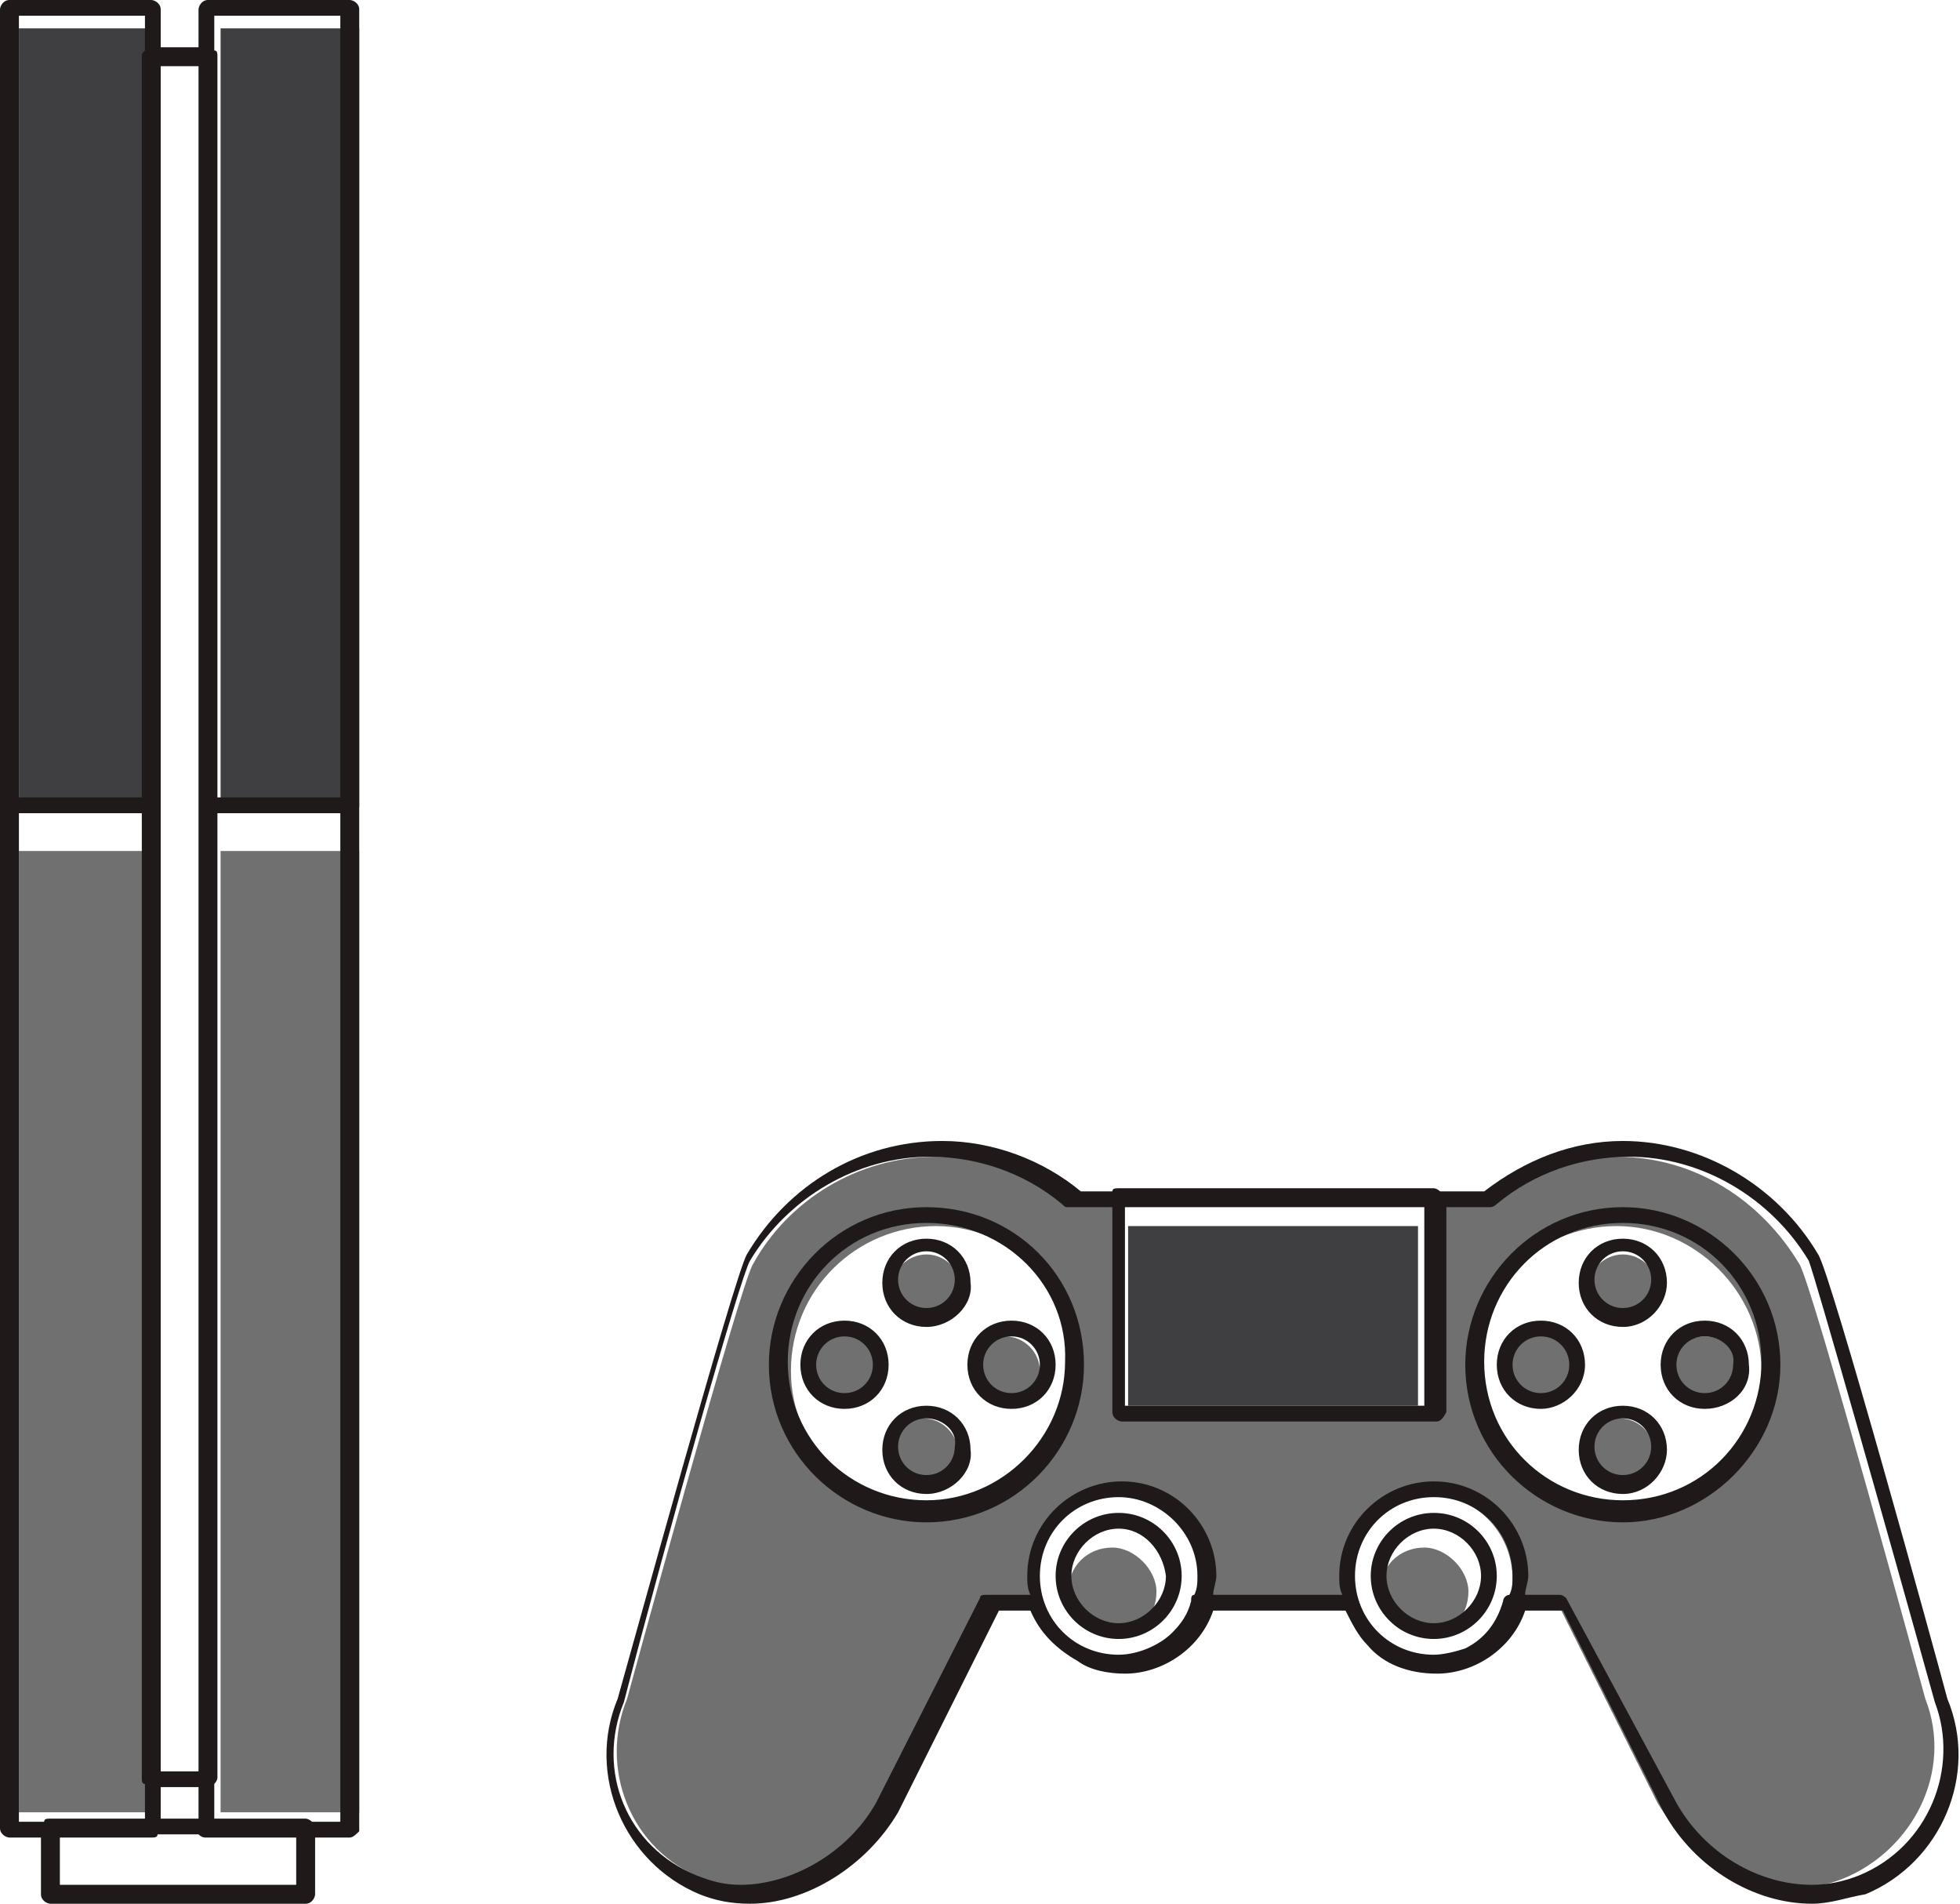 <?xml version="1.0" encoding="utf-8"?>
<!-- Generator: Adobe Illustrator 23.0.3, SVG Export Plug-In . SVG Version: 6.00 Build 0)  -->
<svg version="1.1" id="Layer_1" xmlns="http://www.w3.org/2000/svg" xmlns:xlink="http://www.w3.org/1999/xlink" x="0px" y="0px"
	 viewBox="0 0 62.2 60.4" style="enable-background:new 0 0 62.2 60.4;" xml:space="preserve">
<style type="text/css">
	.st0{fill:#707070;}
	.st1{fill:#3F3E40;}
	.st2{fill:#1F191A;}
</style>
<path class="st0" d="M7,27h4.4v30.5H7V27z M0.6,57.5H5V27H0.6V57.5z M58.5,59.6c-2.2,0.9-4.7-0.4-5.9-2.4l-3.2-6.4h-1.5
	c0.1-0.2,0.1-0.5,0.1-0.7c0-1.5-1.2-2.7-2.7-2.7s-2.7,1.2-2.7,2.7c0,0.3,0,0.5,0.1,0.7h-4.6c0.1-0.2,0.1-0.5,0.1-0.7
	c0-1.5-1.2-2.7-2.7-2.7s-2.7,1.2-2.7,2.7c0,0.3,0,0.5,0.1,0.7h-1.5l-3.2,6.4c-1.1,2-3.6,3.3-5.9,2.4c-2.3-0.9-3.3-3.5-2.4-5.7
	c0,0,3.6-13.2,4-13.8c1.1-2,3.3-3.4,5.8-3.4c1.7,0,3.1,0.5,4.3,1.5h1.4v6.7h10.2v-6.7H47c1.2-0.9,2.7-1.5,4.3-1.5
	c2.5,0,4.6,1.4,5.8,3.4c0.4,0.6,4,13.8,4,13.8C62,56.2,60.7,58.7,58.5,59.6z M34.3,43.5c0-2.5-2.1-4.6-4.6-4.6s-4.6,2-4.6,4.6
	c0,2.5,2.1,4.6,4.6,4.6S34.3,46,34.3,43.5z M55.9,43.5c0-2.5-2.1-4.6-4.6-4.6s-4.6,2-4.6,4.6c0,2.5,2.1,4.6,4.6,4.6
	S55.9,46,55.9,43.5z M51.5,39.8c-0.6,0-1.1,0.5-1.1,1.1c0,0.6,0.5,1.1,1.1,1.1c0.6,0,1.1-0.5,1.1-1.1C52.6,40.3,52.1,39.8,51.5,39.8
	z M48.9,42.3c-0.6,0-1.1,0.6-1.1,1.1c0,0.6,0.5,1.1,1.1,1.1c0.6,0,1.1-0.5,1.1-1.1S49.5,42.3,48.9,42.3z M51.4,45
	c-0.6,0-1.1,0.5-1.1,1.1c0,0.6,0.6,1.1,1.1,1.1c0.6,0,1.1-0.5,1.1-1.1C52.5,45.5,52,45,51.4,45z M53,43.5c0,0.6,0.5,1.1,1.1,1.1
	c0.6,0,1.1-0.5,1.1-1.1c0-0.6-0.5-1.1-1.1-1.1C53.5,42.4,53,42.9,53,43.5z M29.4,39.8c-0.6,0-1.1,0.5-1.1,1.1c0,0.6,0.5,1.1,1.1,1.1
	c0.6,0,1.1-0.5,1.1-1.1C30.5,40.3,30,39.8,29.4,39.8z M26.8,42.3c-0.7,0-1.2,0.6-1.1,1.1c0,0.6,0.5,1.1,1.1,1.1
	c0.6,0,1.1-0.5,1.1-1.1S27.4,42.3,26.8,42.3z M29.3,45c-0.6,0-1.1,0.5-1.1,1.1c0,0.6,0.5,1.1,1.1,1.1c0.6,0,1.1-0.5,1.1-1.1
	C30.4,45.5,29.9,45,29.3,45z M31.9,42.4c-0.6,0-1.1,0.5-1.1,1.1c0,0.6,0.5,1.1,1.1,1.1c0.7,0,1.2-0.5,1.1-1.1
	C33,42.9,32.5,42.4,31.9,42.4z M35.3,49.1c-0.8,0-1.4,0.6-1.4,1.4c0,0.8,0.6,1.4,1.4,1.4s1.4-0.6,1.4-1.4
	C36.7,49.8,36,49.1,35.3,49.1z M45.2,49.1c-0.8,0-1.4,0.6-1.4,1.4c0,0.8,0.6,1.4,1.4,1.4s1.4-0.6,1.4-1.4
	C46.6,49.8,45.9,49.1,45.2,49.1z"/>
<path class="st1" d="M7,0.9h4.4v24.7H7V0.9z M0.6,25.6H5V0.9H0.6V25.6z M35.8,38.9v5.7H45v-5.7H35.8z"/>
<path class="st2" d="M11.1,0H6.6C6.4,0,6.3,0.2,6.3,0.3v1.2H5.1V0.3C5.1,0.1,4.9,0,4.8,0H0.3C0.1,0,0,0.2,0,0.3v25.2V58
	c0,0.2,0.2,0.3,0.3,0.3h1v1.8c0,0.2,0.2,0.3,0.3,0.3h8.1c0.2,0,0.3-0.2,0.3-0.3v-1.8h1.1c0.1,0,0.2-0.1,0.3-0.2V25.5V0.3
	C11.4,0.1,11.2,0,11.1,0z M10.8,0.5v24.8H6.9V1.8c0-0.1,0-0.2-0.1-0.2V0.5H10.8z M5.1,57.7v-1h1.2v1H5.1z M6.3,2.1v23.4v30.7H5.1
	V25.5V2.1H6.3z M0.6,0.5h4v1.1C4.5,1.7,4.5,1.7,4.5,1.8v23.5H0.6C0.6,13.1,0.6,0.5,0.6,0.5z M0.6,25.8h3.9v30.6c0,0.1,0,0.2,0.1,0.2
	v1.1h-3c-0.1,0-0.2,0-0.2,0.1H0.6C0.6,57.8,0.6,41.6,0.6,25.8z M9.5,59.8H1.9v-1.5h2.9c0.1,0,0.2,0,0.2-0.1h1.3
	c0.1,0.1,0.2,0.1,0.2,0.1h2.9V59.8z M9.9,57.8c-0.1-0.1-0.2-0.1-0.2-0.1H6.8v-1.1c0,0,0.1-0.1,0.1-0.2V25.8h3.9v32H9.9z M29.4,38.3
	c-2.8,0-5,2.3-5,5c0,2.8,2.3,5,5,5c2.8,0,5-2.3,5-5C34.4,40.5,32.2,38.3,29.4,38.3z M29.4,47.6c-2.4,0-4.4-1.9-4.4-4.4
	c0-2.4,1.9-4.4,4.4-4.4s4.5,2,4.4,4.4C33.8,45.6,31.8,47.6,29.4,47.6z M51.5,38.3c-2.8,0-5,2.3-5,5c0,2.8,2.3,5,5,5s5-2.3,5-5
	C56.5,40.5,54.2,38.3,51.5,38.3z M51.5,47.6c-2.4,0-4.4-1.9-4.4-4.4c0-2.4,1.9-4.4,4.4-4.4s4.4,2,4.4,4.4
	C55.9,45.6,54,47.6,51.5,47.6z M51.5,42.1c0.8,0,1.4-0.7,1.4-1.4c0-0.8-0.6-1.4-1.4-1.4s-1.4,0.6-1.4,1.4S50.7,42.1,51.5,42.1z
	 M51.5,39.7c0.5,0,0.9,0.4,0.9,0.9s-0.4,0.9-0.9,0.9s-0.9-0.4-0.9-0.9S51,39.7,51.5,39.7z M48.9,41.9c-0.8,0-1.4,0.6-1.4,1.4
	c0,0.8,0.6,1.4,1.4,1.4c0.7,0,1.4-0.6,1.4-1.4C50.3,42.5,49.7,41.9,48.9,41.9z M48.9,44.2c-0.5,0-0.9-0.4-0.9-0.9s0.4-0.9,0.9-0.9
	s0.9,0.4,0.9,0.9S49.4,44.2,48.9,44.2z M51.5,44.6c-0.8,0-1.4,0.6-1.4,1.4c0,0.8,0.6,1.4,1.4,1.4s1.4-0.7,1.4-1.4
	C52.9,45.2,52.3,44.6,51.5,44.6z M51.5,46.8c-0.5,0-0.9-0.4-0.9-0.9S51,45,51.5,45s0.9,0.4,0.9,0.9S52,46.8,51.5,46.8z M52.7,43.3
	c0,0.8,0.6,1.4,1.4,1.4c0.8,0,1.5-0.6,1.4-1.4c0-0.8-0.6-1.4-1.4-1.4C53.3,41.9,52.7,42.5,52.7,43.3z M55,43.3
	c0,0.5-0.4,0.9-0.9,0.9s-0.9-0.4-0.9-0.9s0.4-0.9,0.9-0.9S55.1,42.8,55,43.3z M29.4,42.1c0.8,0,1.5-0.7,1.4-1.4
	c0-0.8-0.6-1.4-1.4-1.4c-0.8,0-1.4,0.6-1.4,1.4S28.6,42.1,29.4,42.1z M29.4,39.7c0.5,0,0.9,0.4,0.9,0.9s-0.4,0.9-0.9,0.9
	s-0.9-0.4-0.9-0.9S28.9,39.7,29.4,39.7z M26.8,41.9c-0.8,0-1.4,0.6-1.4,1.4c0,0.8,0.6,1.4,1.4,1.4s1.4-0.6,1.4-1.4
	C28.2,42.5,27.6,41.9,26.8,41.9z M26.8,44.2c-0.5,0-0.9-0.4-0.9-0.9s0.4-0.9,0.9-0.9s0.9,0.4,0.9,0.9S27.3,44.2,26.8,44.2z
	 M29.4,44.6c-0.8,0-1.4,0.6-1.4,1.4c0,0.8,0.6,1.4,1.4,1.4c0.8,0,1.5-0.7,1.4-1.4C30.8,45.2,30.2,44.6,29.4,44.6z M29.4,46.8
	c-0.5,0-0.9-0.4-0.9-0.9s0.4-0.9,0.9-0.9s1,0.4,0.9,0.9C30.3,46.4,29.9,46.8,29.4,46.8z M30.7,43.3c0,0.8,0.6,1.4,1.4,1.4
	c0.8,0,1.4-0.6,1.4-1.4c0-0.8-0.6-1.4-1.4-1.4C31.3,41.9,30.7,42.5,30.7,43.3z M33,43.3c0,0.5-0.4,0.9-0.9,0.9s-0.9-0.4-0.9-0.9
	s0.4-0.9,0.9-0.9S33,42.8,33,43.3z M35.5,48c-1.1,0-2,0.9-2,2c0,1.1,0.9,2,2,2s2-0.9,2-2C37.5,48.9,36.6,48,35.5,48z M35.5,51.5
	c-0.8,0-1.5-0.7-1.5-1.5c0-0.8,0.7-1.5,1.5-1.5s1.4,0.7,1.5,1.5C37,50.8,36.3,51.5,35.5,51.5z M45.5,48c-1.1,0-2,0.9-2,2
	c0,1.1,0.9,2,2,2s2-0.9,2-2C47.5,48.9,46.6,48,45.5,48z M45.5,51.5c-0.8,0-1.5-0.7-1.5-1.5c0-0.8,0.7-1.5,1.5-1.5S47,49.2,47,50
	C47,50.8,46.3,51.5,45.5,51.5z M61.8,53.9c-0.4-1.5-3.7-13.5-4.1-14.1c-1.3-2.2-3.7-3.6-6.2-3.6c-1.6,0-3.1,0.6-4.4,1.6h-1.4
	c-0.1-0.1-0.2-0.1-0.2-0.1h-10c-0.1,0-0.2,0-0.2,0.1h-1c-1.2-1-2.8-1.6-4.4-1.6c-2.6,0-4.9,1.4-6.2,3.6c-0.4,0.7-3.7,12.7-4.1,14.1
	c-1,2.4,0.2,5.2,2.6,6.2c0.5,0.2,1,0.3,1.6,0.3c1.8,0,3.7-1.2,4.7-2.9l3.2-6.4h1c0.3,0.7,0.8,1.2,1.5,1.6c0.4,0.3,1,0.4,1.5,0.4
	c1.2,0,2.4-0.8,2.8-2h4.2c0.2,0.4,0.4,0.8,0.7,1.1c0.5,0.6,1.3,0.9,2.2,0.9c1.2,0,2.4-0.8,2.8-2h1.2l3.2,6.4c1,1.8,2.9,2.9,4.7,2.9
	c0.6,0,1.1-0.2,1.7-0.3C61.6,59.1,62.8,56.3,61.8,53.9z M35.7,38.3h9.5v6.3h-9.5V38.3z M37.9,50.6c-0.1,0-0.1,0.1-0.1,0.2
	c-0.1,0.4-0.3,0.7-0.6,1c-0.4,0.4-1.1,0.7-1.7,0.7c-1.4,0-2.5-1.1-2.5-2.5c0-1.4,1.1-2.5,2.5-2.5c1.3,0,2.5,1.1,2.5,2.5
	C38,50.2,38,50.4,37.9,50.6z M47.9,50.6L47.9,50.6c-0.1,0-0.2,0.1-0.2,0.2c-0.2,0.7-0.6,1.2-1.2,1.5c-0.3,0.1-0.7,0.2-1,0.2
	c-1.4,0-2.5-1.1-2.5-2.5c0-1.4,1.1-2.5,2.5-2.5S48,48.6,48,50C48,50.2,48,50.4,47.9,50.6z M59,59.5c-0.5,0.2-1,0.3-1.5,0.3
	c-1.7,0-3.4-1-4.3-2.6l-3.5-6.5c0,0-0.1-0.1-0.2-0.1h-1.1c0-0.2,0.1-0.4,0.1-0.6c0-1.6-1.3-3-3-3c-1.6,0-3,1.3-3,3
	c0,0.2,0,0.4,0.1,0.6h-4.1c0-0.2,0.1-0.4,0.1-0.6c0-1.6-1.3-3-3-3c-1.6,0-3,1.3-3,3c0,0.2,0,0.4,0.1,0.6h-1.4c-0.1,0-0.2,0-0.2,0.1
	l-3.3,6.5c-0.9,1.6-2.7,2.6-4.3,2.6c-0.5,0-0.9-0.1-1.4-0.3c-2.2-0.9-3.2-3.3-2.3-5.5c1.4-5.4,3.7-13.5,4-14c1.2-2,3.4-3.3,5.7-3.3
	c1.5,0,3,0.5,4.2,1.5c0.1,0.1,0.1,0.1,0.2,0.1h1.4v6.5c0,0.2,0.2,0.3,0.3,0.3h10c0.1,0,0.2-0.1,0.3-0.3v-6.5h1.4
	c0.1,0,0.2-0.1,0.2-0.1c1.2-1,2.7-1.5,4.2-1.5c2.3,0,4.5,1.3,5.7,3.3c0.2,0.5,2.5,8.6,4,14C62.2,56.1,61.2,58.6,59,59.5z"/>
</svg>
